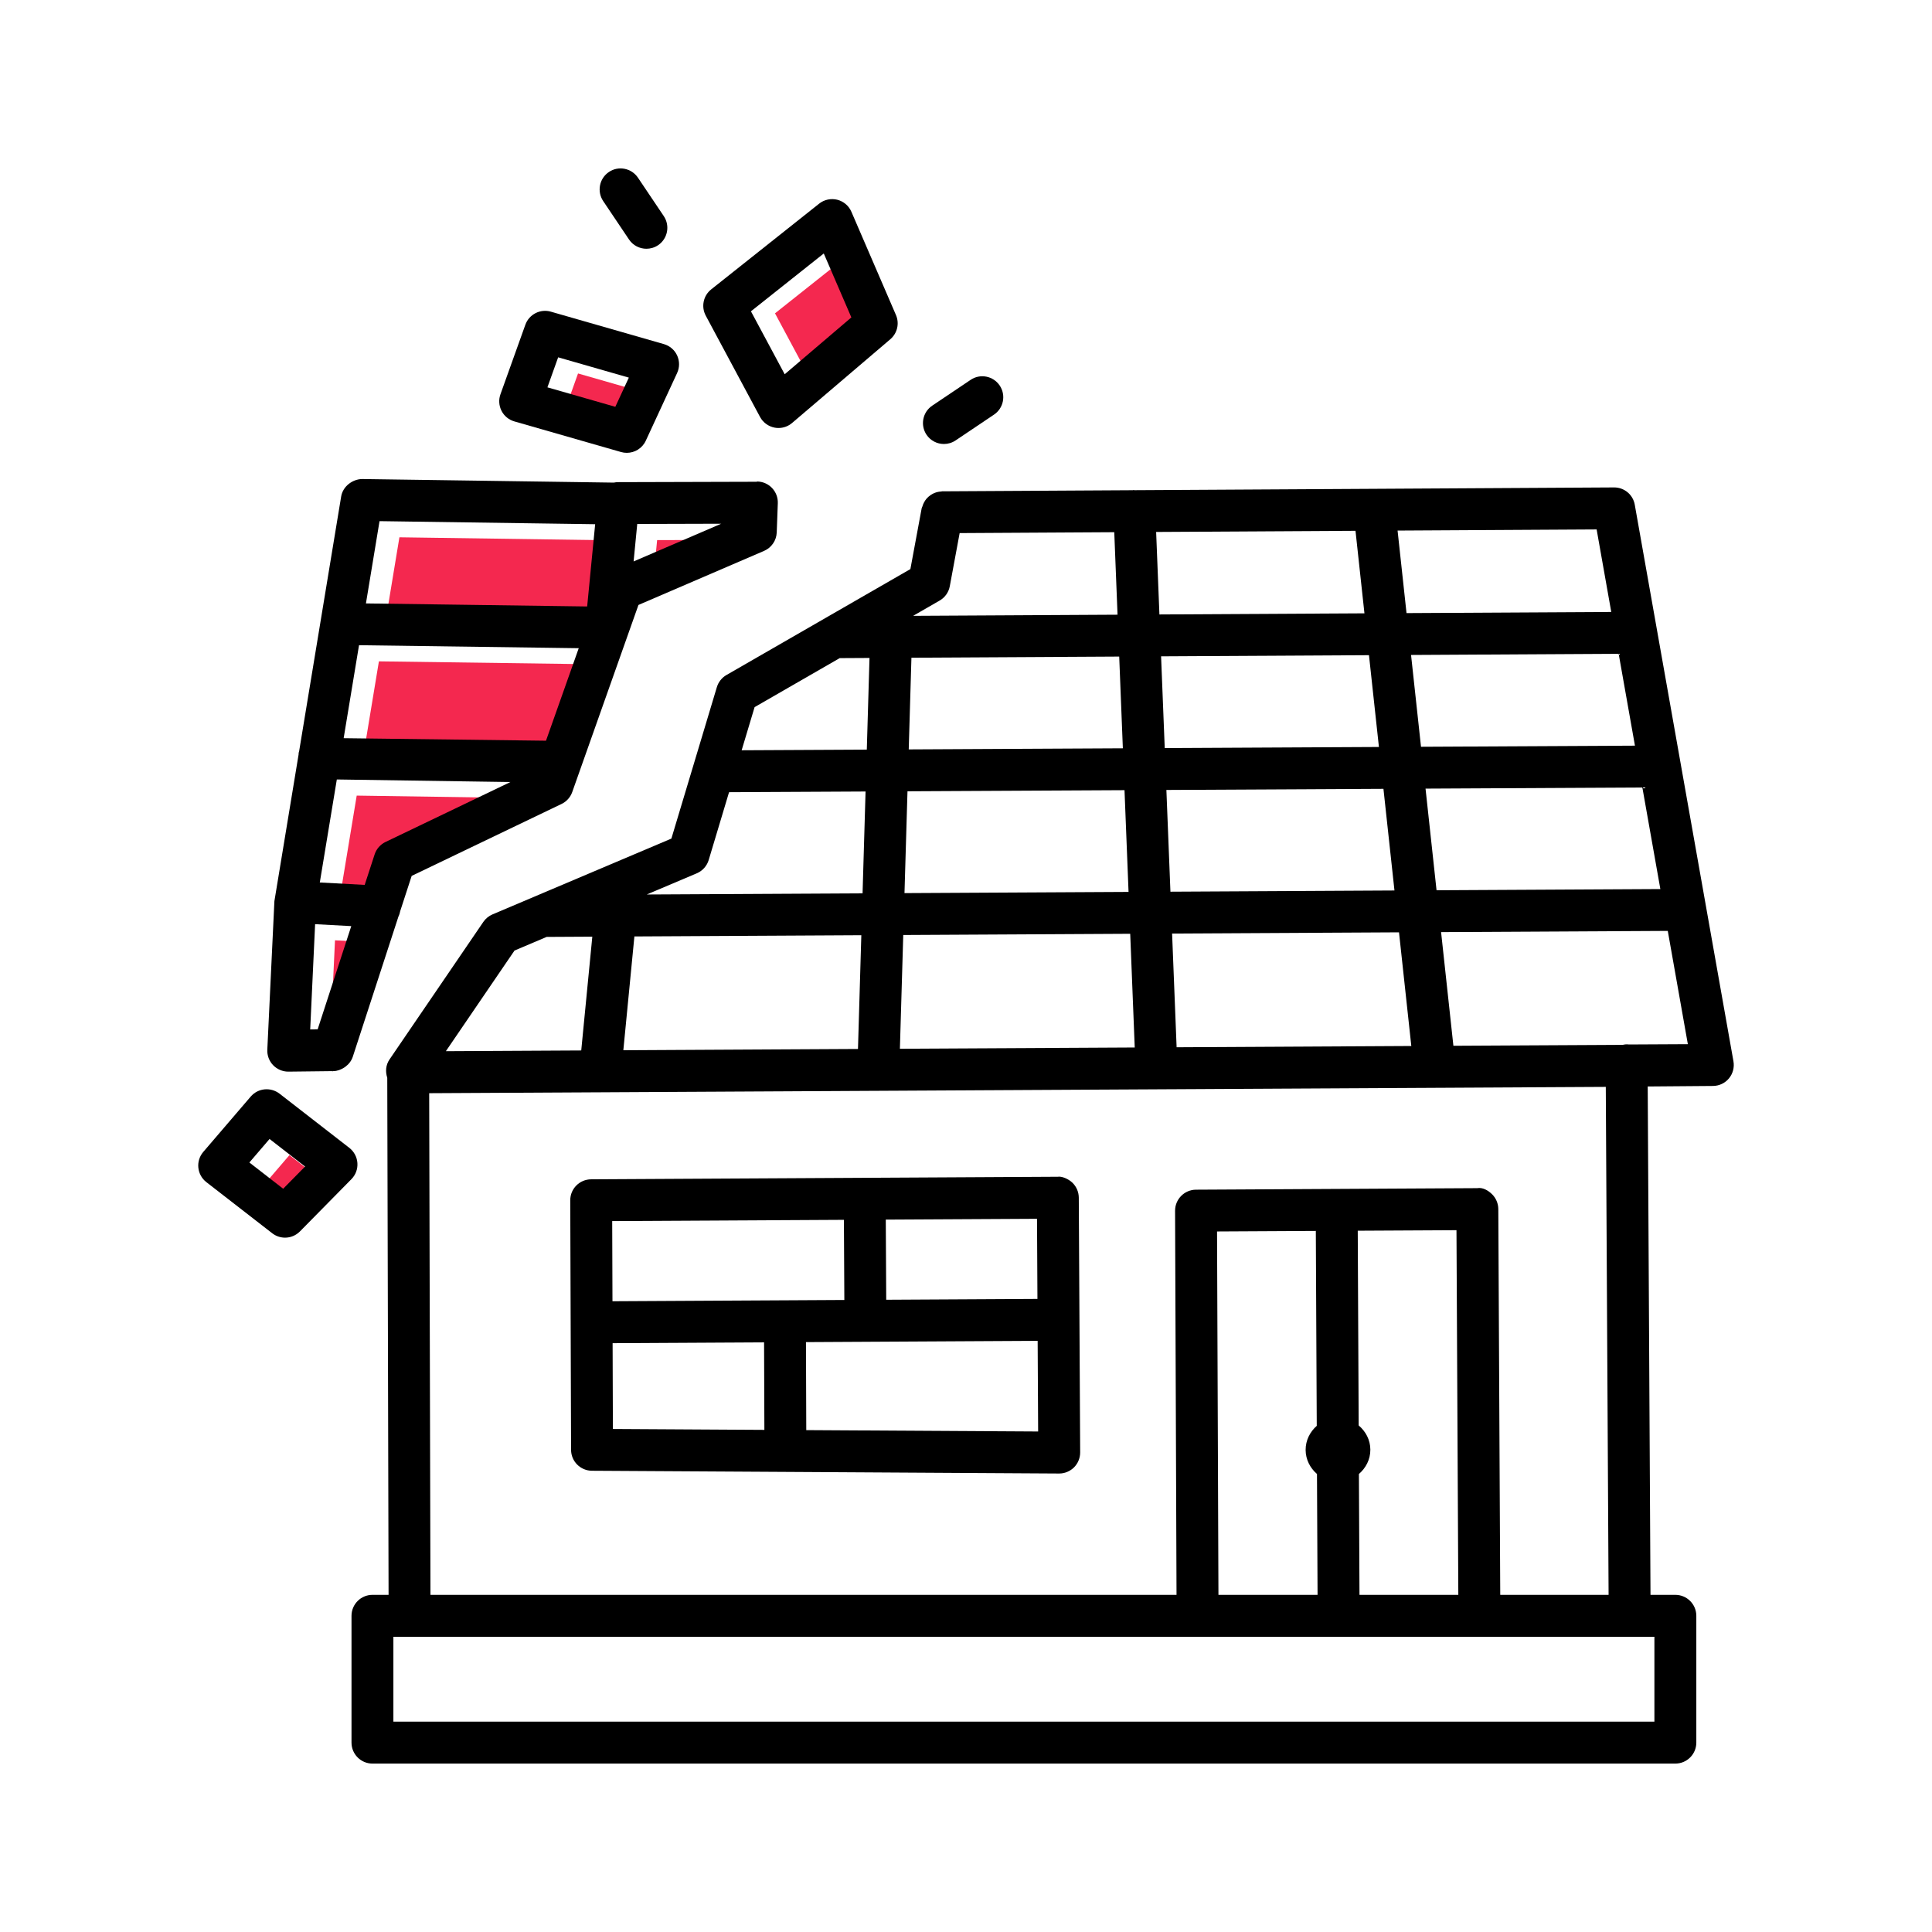 <?xml version="1.0" encoding="utf-8"?>
<!-- Generator: Adobe Illustrator 16.0.0, SVG Export Plug-In . SVG Version: 6.00 Build 0)  -->
<!DOCTYPE svg PUBLIC "-//W3C//DTD SVG 1.1//EN" "http://www.w3.org/Graphics/SVG/1.1/DTD/svg11.dtd">
<svg version="1.1" id="Layer_1" xmlns="http://www.w3.org/2000/svg" xmlns:xlink="http://www.w3.org/1999/xlink" x="0px" y="0px"
	 width="400px" height="400px" viewBox="-46.02 -18.118 400 400" enable-background="new -46.02 -18.118 400 400"
	 xml:space="preserve">
<g>
	<g>
		<polygon fill="#F4284F" points="73.656,59.204 88.291,63.406 85.491,69.45 71.434,65.419 		"/>
		<polygon fill="#F4284F" points="129.516,34.781 135.227,48.02 121.423,59.785 114.436,46.754 		"/>
		<polygon fill="#F4284F" points="90.031,93.706 107.416,93.656 89.277,101.464 		"/>
		<polygon fill="#F4284F" points="36.674,93.122 81.317,93.759 79.662,110.787 33.858,110.156 		"/>
		<polygon fill="#F4284F" points="32.428,118.808 77.916,119.427 71.138,138.581 29.246,138.061 		"/>
		<path fill="#F4284F" d="M27.832,146.604l35.938,0.531l-25.867,12.412c-1.064,0.514-1.879,1.445-2.244,2.567l-2.057,6.315
			l-9.295-0.498L27.832,146.604z"/>
		<polygon fill="#F4284F" points="23.336,176.563 30.822,176.966 23.861,198.343 22.32,198.36 		"/>
		<polygon fill="#F4284F" points="16.725,231.337 9.728,225.905 13.904,221.036 21.256,226.742 		"/>
	</g>
	<path fill="none" d="M143.914,189.506"/>
	<g>
		<path d="M292.442,86.382c-0.36-2.074-2.159-3.583-4.266-3.583c-0.011,0-0.021,0-0.032,0l-99.282,0.574
			c-0.066-0.002-0.127-0.035-0.193-0.034c-0.054,0.002-0.097,0.032-0.148,0.037l-39.501,0.228c-0.069,0.001-0.126,0.036-0.193,0.04
			c-0.446,0.025-0.862,0.109-1.271,0.266c-0.147,0.055-0.283,0.113-0.423,0.183c-0.329,0.169-0.62,0.367-0.897,0.613
			c-0.169,0.147-0.316,0.297-0.461,0.468c-0.188,0.228-0.344,0.464-0.484,0.729c-0.146,0.269-0.254,0.542-0.34,0.842
			c-0.036,0.125-0.119,0.223-0.145,0.354l-2.339,12.607l-38.077,21.929c-0.958,0.551-1.668,1.45-1.99,2.509l-9.416,31.36
			l-37.035,15.694c-0.763,0.322-1.419,0.862-1.89,1.545l-19.436,28.492c-0.793,1.162-0.874,2.55-0.464,3.788l0.272,107.057h-3.34
			c-2.392,0-4.335,1.948-4.335,4.341v26.252c0,2.393,1.943,4.341,4.335,4.341h269.755c2.393,0,4.34-1.948,4.34-4.341v-26.252
			c0-2.393-1.947-4.341-4.34-4.341h-5.147l-0.576-105.253l13.516-0.108c1.281-0.011,2.487-0.582,3.303-1.567
			c0.815-0.984,1.153-2.275,0.932-3.535L292.442,86.382z M297.738,165.952l-46.337,0.248l-2.28-21.043l44.891-0.232L297.738,165.952
			z M289.107,117.243l3.371,19.02l-44.295,0.229l-2.06-19.008L289.107,117.243z M246.177,198.444l-48.591,0.262l-0.935-23.542
			l46.978-0.252L246.177,198.444z M284.545,91.495l3.028,17.087l-42.388,0.235l-1.851-17.086L284.545,91.495z M242.689,166.247
			l-46.383,0.25l-0.837-21.063l44.939-0.232L242.689,166.247z M239.471,136.536l-44.345,0.229l-0.756-18.996l43.041-0.238
			L239.471,136.536z M234.622,91.781l1.851,17.085l-42.448,0.234l-0.678-17.082L234.622,91.781z M148.526,106.22
			c1.102-0.635,1.869-1.721,2.097-2.964l2.042-11.003l32.012-0.185l0.678,17.081l-42.321,0.235L148.526,106.22z M142.682,118.056
			l43.018-0.238l0.755,18.992l-44.332,0.229L142.682,118.056z M141.866,145.71l44.932-0.231l0.837,21.064l-46.39,0.249
			L141.866,145.71z M140.989,175.464l46.99-0.252l0.936,23.541l-48.621,0.26L140.989,175.464z M110.211,128.286l17.62-10.147
			l6.17-0.034l-0.559,18.979l-25.912,0.134L110.211,128.286z M98.244,162.69c1.186-0.503,2.085-1.509,2.462-2.742l4.217-14.049
			l28.264-0.145l-0.621,21.084l-44.677,0.238L98.244,162.69z M85.325,175.763l46.984-0.253l-0.693,23.55l-48.58,0.262
			L85.325,175.763z M60.505,178.681l6.656-2.821l9.451-0.051l-2.293,23.56l-28.025,0.15L60.505,178.681z M286.442,206.909
			l0.58,105.169H264.59l-0.401-79.881c-0.011-1.153-0.477-2.255-1.292-3.06c-0.825-0.814-1.969-1.461-3.069-1.26l-58.244,0.317
			c-2.393,0.021-4.318,1.969-4.318,4.36l0.301,79.521h-39.199H43.102l-0.264-103.859L286.442,206.909z M235.28,277.003
			l-0.193-40.314l20.441-0.109l0.381,75.499h-20.462l-0.12-25.021c1.429-1.237,2.379-3.005,2.368-5.042
			C237.686,279.979,236.72,278.224,235.28,277.003z M226.647,287.056l0.12,25.022h-20.521l-0.29-75.233l20.451-0.11l0.193,40.354
			c-1.395,1.234-2.313,2.988-2.303,4.998C224.309,284.095,225.243,285.835,226.647,287.056z M296.507,320.759v17.572H35.427v-17.572
			h3.351h119.589h43.556h0.021h29.186h0.021h29.122h0.021h31.091H296.507z M291.215,198.132c-0.4-0.068-0.851-0.019-1.261,0.078
			l-35.064,0.188l-2.549-23.532l46.934-0.252l4.156,23.454L291.215,198.132z"/>
		<path d="M76.522,286.386l96.733,0.572c0,0,0.011,0,0.021,0c1.154,0,2.256-0.467,3.07-1.271c0.815-0.825,1.271-1.937,1.271-3.09
			l-0.148-27.488c0-0.002,0.001-0.002,0.001-0.004l-0.001-0.002l-0.138-25.266c-0.01-1.154-0.476-2.254-1.291-3.06
			c-0.826-0.815-2.233-1.407-3.07-1.26l-96.611,0.529c-2.393,0.021-4.324,1.958-4.314,4.351l0.17,51.66
			C72.218,284.438,74.146,286.365,76.522,286.386z M80.872,277.737l-0.059-17.765l31.36-0.172l0.064,18.122L80.872,277.737z
			 M168.683,234.22l0.088,16.59l-31.309,0.172l-0.09-16.594L168.683,234.22z M133.151,259.688c0.005,0,0.016,0,0.021,0
			s0.01-0.003,0.016-0.003l35.627-0.195l0.1,18.767l-48.006-0.283l-0.064-18.221l12.291-0.067
			C133.141,259.686,133.146,259.688,133.151,259.688z M128.702,234.435l0.09,16.594l-12.283,0.068c-0.004,0-0.01-0.004-0.014-0.004
			c-0.006,0-0.012,0-0.017,0c-0.006,0-0.01,0.004-0.016,0.004l-35.677,0.195l-0.055-16.597L128.702,234.435z"/>
		<path d="M13.657,203.753c0.016,0,0.031,0,0.049,0l9.016-0.104c0.057,0.004,0.115,0.029,0.172,0.029
			c0.036,0,0.063-0.031,0.099-0.031h0.019c0.82-0.012,1.539-0.309,2.188-0.71c0.12-0.077,0.224-0.144,0.338-0.233
			c0.701-0.533,1.23-1.234,1.504-2.092l9.436-28.982c0.187-0.348,0.281-0.732,0.367-1.131l2.369-7.274l31.032-14.894
			c1.037-0.498,1.831-1.387,2.212-2.467l13.709-38.734l26.01-11.194c1.535-0.661,2.557-2.148,2.619-3.821l0.223-6.049
			c0.084-2.393-1.783-4.404-4.176-4.494c-0.092,0.001-0.175,0.046-0.265,0.053l-28.636,0.08c-0.301,0-0.592,0.031-0.879,0.095
			l-52.109-0.741c-1.969,0.026-3.996,1.508-4.34,3.626l-8.723,52.864c-0.014,0.043-0.047,0.073-0.059,0.117
			c-0.042,0.148-0.008,0.295-0.033,0.444l-4.994,30.272c-0.002,0.017-0.012,0.029-0.012,0.047c0,0.004,0.002,0.009,0.002,0.014
			l-0.002,0.013l-1.467,30.747c-0.059,1.196,0.381,2.361,1.207,3.219C11.354,203.266,12.482,203.753,13.657,203.753z M85.915,90.364
			l17.385-0.05l-18.139,7.808L85.915,90.364z M32.558,89.78l44.644,0.637l-1.655,17.028l-45.804-0.631L32.558,89.78z
			 M28.312,115.466l45.488,0.619l-6.778,19.154l-41.892-0.521L28.312,115.466z M23.716,143.263l35.938,0.531l-25.867,12.412
			c-1.064,0.514-1.879,1.445-2.244,2.567l-2.057,6.315l-9.295-0.498L23.716,143.263z M19.22,173.222l7.486,0.402l-6.961,21.377
			l-1.541,0.018L19.22,173.222z"/>
		<path d="M111.339,68.206c0.619,1.153,1.73,1.969,3.018,2.213c0.27,0.053,0.535,0.074,0.805,0.074c1.021,0,2.021-0.36,2.811-1.038
			l20.335-17.335c1.45-1.232,1.927-3.266,1.17-5.018l-9.227-21.378c-0.534-1.238-1.614-2.154-2.922-2.488
			c-1.297-0.322-2.699-0.031-3.753,0.81l-22.348,17.748c-1.646,1.307-2.117,3.6-1.127,5.446L111.339,68.206z M124.534,34.362
			l5.711,13.238l-13.804,11.766l-6.987-13.031L124.534,34.362z"/>
		<path d="M60.479,69.132l22.077,6.336c0.396,0.117,0.799,0.17,1.196,0.17c1.651,0,3.213-0.947,3.933-2.514l6.484-14.012
			c0.534-1.147,0.534-2.472,0.01-3.625c-0.523-1.148-1.529-2.012-2.747-2.361l-23.405-6.717c-2.181-0.635-4.51,0.551-5.277,2.705
			l-5.154,14.392c-0.408,1.127-0.323,2.371,0.221,3.44C58.361,68.011,59.325,68.804,60.479,69.132z M69.54,55.862l14.635,4.202
			l-2.8,6.044l-14.058-4.031L69.54,55.862z"/>
		<path d="M26.308,219.536l-14.465-11.23c-1.826-1.398-4.441-1.154-5.949,0.604l-9.828,11.465c-0.773,0.899-1.144,2.085-1.021,3.26
			c0.121,1.186,0.719,2.266,1.656,2.995l13.641,10.587c0.782,0.604,1.72,0.91,2.656,0.91c1.127,0,2.244-0.445,3.092-1.303
			l10.654-10.818c0.867-0.879,1.317-2.086,1.232-3.324C27.896,221.442,27.286,220.298,26.308,219.536z M12.608,227.995l-6.997-5.432
			l4.177-4.869l7.352,5.706L12.608,227.995z"/>
		<path d="M149.411,73.806c0.83,0,1.672-0.238,2.413-0.736l7.955-5.346c1.984-1.334,2.515-4.028,1.181-6.018
			c-1.339-1.991-4.039-2.52-6.018-1.182l-7.956,5.347c-1.984,1.333-2.514,4.028-1.181,6.019
			C146.644,73.134,148.013,73.806,149.411,73.806z"/>
		<path d="M84.212,31.468c0.836,1.242,2.207,1.916,3.605,1.916c0.83,0,1.672-0.238,2.413-0.736c1.984-1.334,2.514-4.028,1.181-6.018
			l-5.346-7.955c-1.34-1.991-4.045-2.525-6.019-1.182c-1.985,1.334-2.515,4.029-1.181,6.019L84.212,31.468z"/>
	</g>
</g>
</svg>
